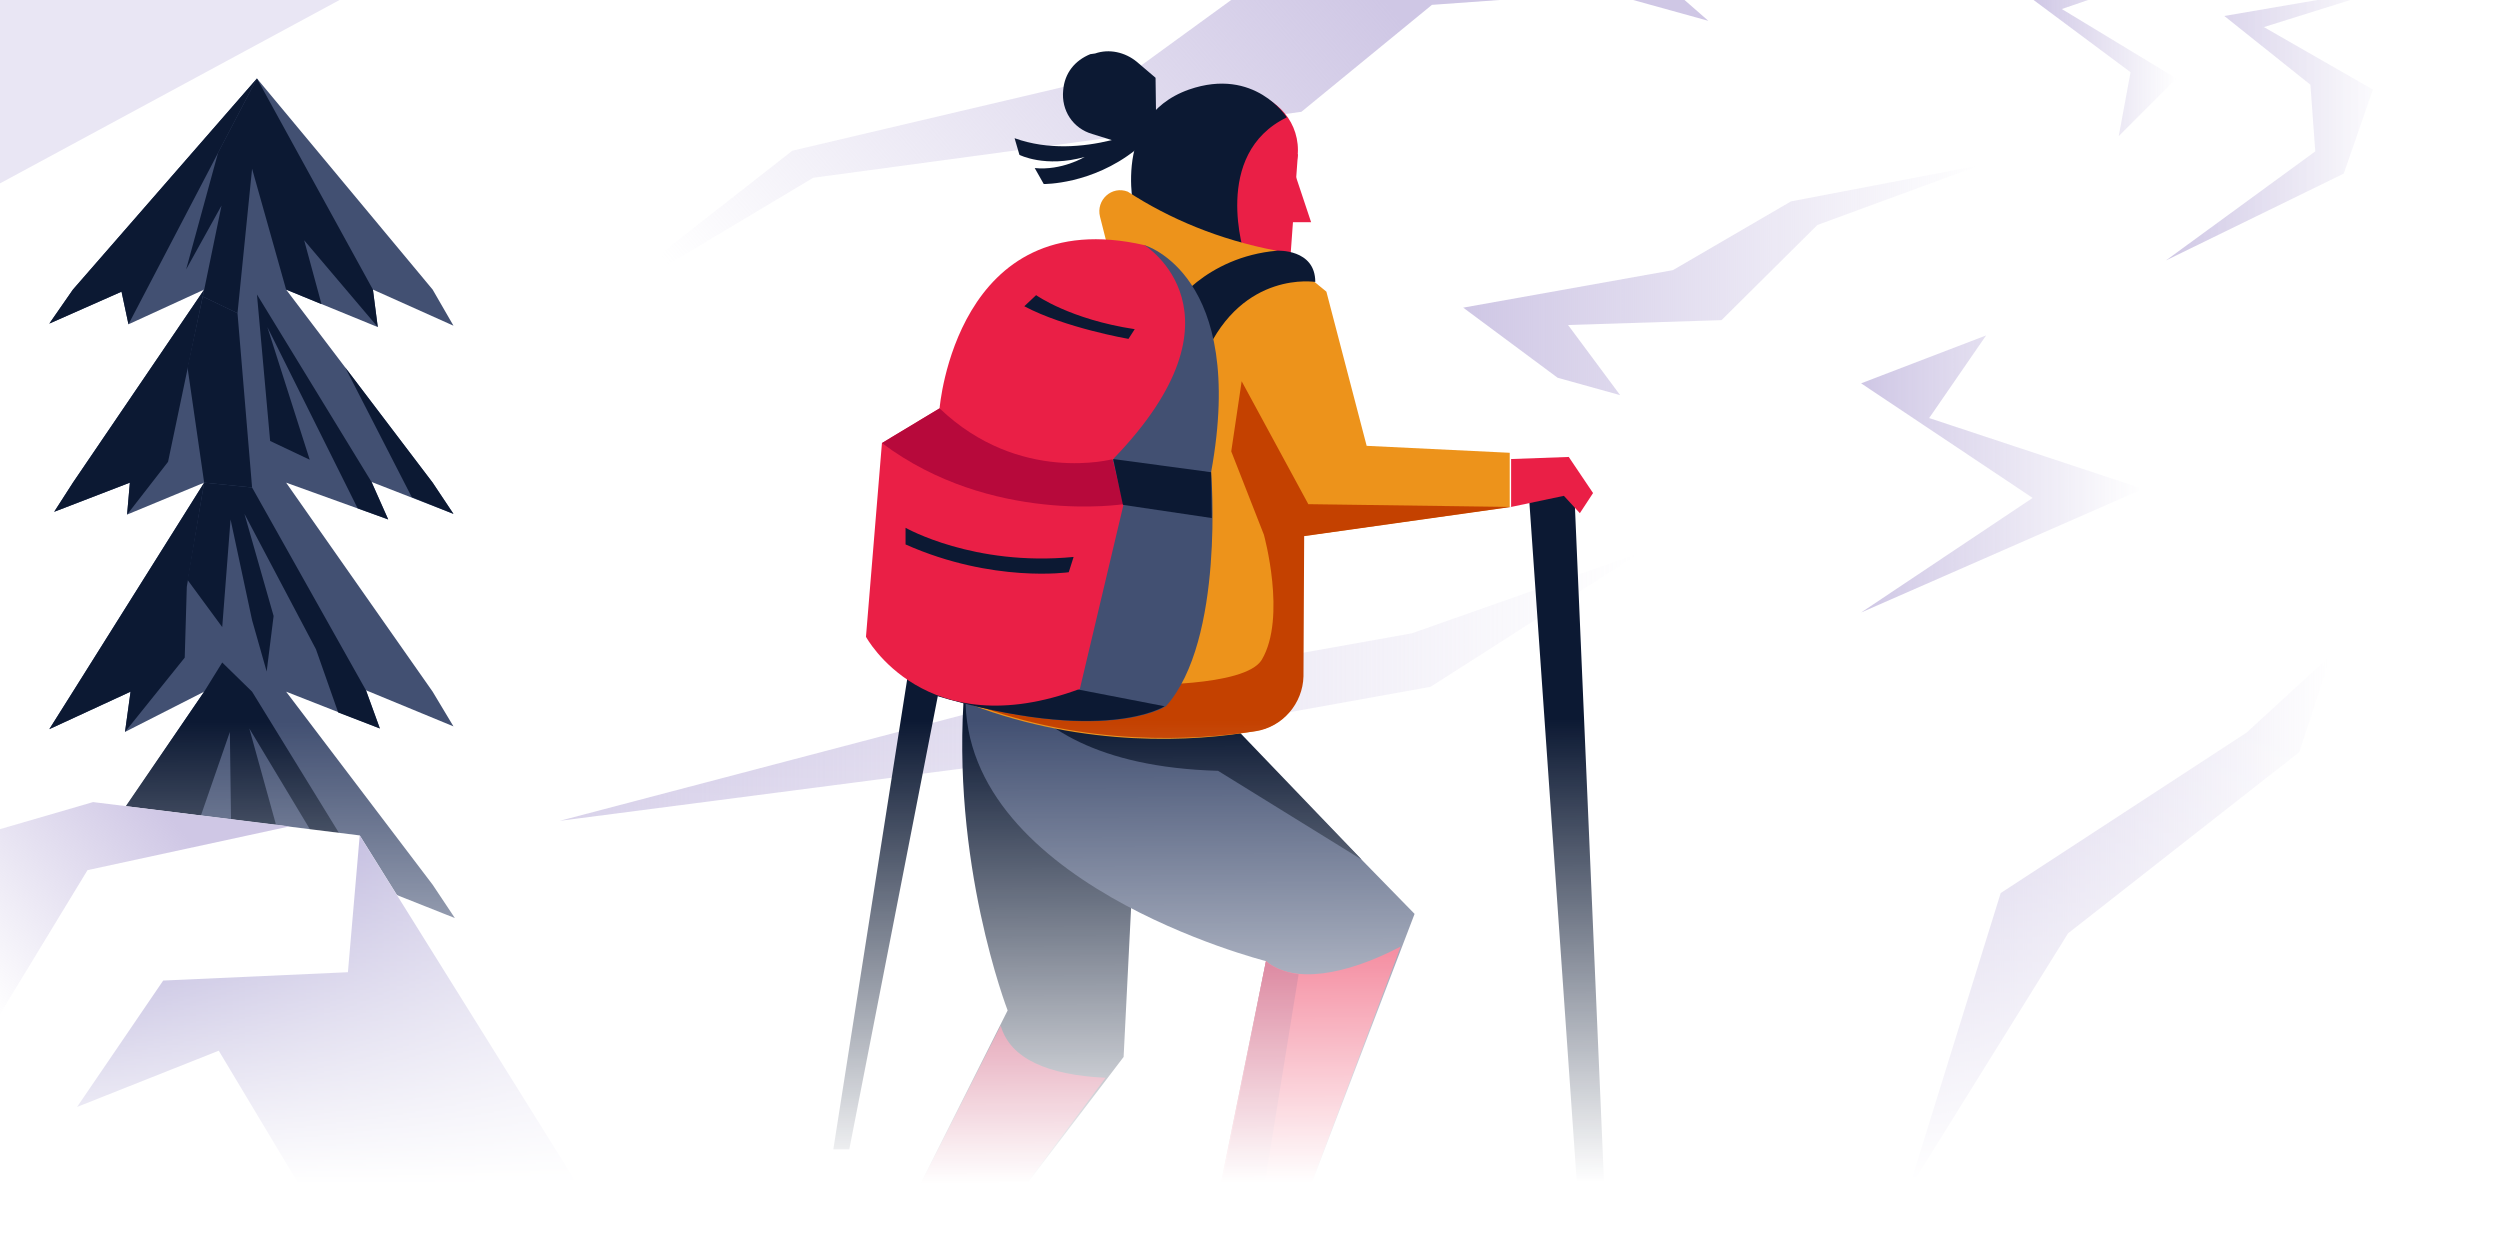 <?xml version="1.0" encoding="utf-8"?>
<!-- Generator: Adobe Illustrator 24.0.1, SVG Export Plug-In . SVG Version: 6.00 Build 0)  -->
<svg version="1.1" id="Layer_1" xmlns="http://www.w3.org/2000/svg" xmlns:xlink="http://www.w3.org/1999/xlink" x="0px" y="0px"
	 viewBox="0 0 360 180" style="enable-background:new 0 0 360 180;" xml:space="preserve">
<style type="text/css">
	.st0{clip-path:url(#SVGID_2_);}
	.st1{fill:#E9E6F4;}
	.st2{fill:url(#SVGID_3_);}
	.st3{fill:url(#SVGID_4_);}
	.st4{fill:#FFFFFF;}
	.st5{fill:#425072;}
	.st6{fill:#0C1933;}
	.st7{fill:url(#SVGID_5_);}
	.st8{fill:url(#SVGID_6_);}
	.st9{fill:url(#SVGID_7_);}
	.st10{fill:url(#SVGID_8_);}
	.st11{fill:url(#SVGID_9_);}
	.st12{fill:url(#SVGID_10_);}
	.st13{fill:url(#SVGID_11_);}
	.st14{fill:none;stroke:#020202;stroke-miterlimit:10;}
	.st15{fill:url(#SVGID_12_);}
	.st16{fill:url(#SVGID_13_);}
	.st17{fill:url(#SVGID_14_);}
	.st18{fill:url(#SVGID_15_);}
	.st19{fill:url(#SVGID_16_);}
	.st20{fill:#ED931B;}
	.st21{fill:#B7093B;}
	.st22{fill:#EA1F46;}
	.st23{fill:#C44100;}
	.st24{fill:url(#SVGID_17_);}
	.st25{fill:url(#SVGID_18_);}
	.st26{fill:url(#SVGID_19_);}
	.st27{fill:url(#SVGID_20_);}
</style>
<g>
	<defs>
		<rect id="SVGID_1_" width="360" height="180"/>
	</defs>
	<clipPath id="SVGID_2_">
		<use xlink:href="#SVGID_1_"  style="overflow:visible;"/>
	</clipPath>
	<g class="st0">
		<rect x="-4.9" y="-184" class="st1" width="372" height="371"/>
		<linearGradient id="SVGID_3_" gradientUnits="userSpaceOnUse" x1="147.612" y1="-113.588" x2="170.802" y2="-82.636">
			<stop  offset="1.240079e-03" style="stop-color:#FFFFFF"/>
			<stop  offset="0.999" style="stop-color:#FFFFFF;stop-opacity:0"/>
		</linearGradient>
		<path class="st2" d="M101.1-82.5l119-27.5l-42,4.6c0,0-9.7-17-18.1-4c0,0-44.1-20.5-47.3,12.2C112.7-97.2,91.7-95.4,101.1-82.5z"
			/>
		<linearGradient id="SVGID_4_" gradientUnits="userSpaceOnUse" x1="39.741" y1="-141.972" x2="90.569" y2="-133.977">
			<stop  offset="1.240079e-03" style="stop-color:#FFFFFF"/>
			<stop  offset="0.999" style="stop-color:#FFFFFF;stop-opacity:0"/>
		</linearGradient>
		<path class="st3" d="M92.4-144.6l-63.7,14.4c0,0-3.1-29.6,35.4-14.2C64.1-144.5,71.1-155.6,92.4-144.6z"/>
		<polygon class="st4" points="-4.8,29 121.1,-39 133.4,-61.2 172.1,-77.2 200.4,-122.7 288.8,-143.6 321.9,-180.6 364.5,-180.6 
			366.9,188.3 -4.8,188.3 		"/>
		<g>
			<polygon class="st5" points="41.2,41.7 62.3,69.5 65.3,74 53.5,69.4 55.9,74.8 41.2,69.5 62.3,99.6 65.3,104.6 52.7,99.4 
				54.7,104.9 41.2,99.6 62.3,127.4 65.5,132.2 53.4,127.4 52.7,132.1 41.2,127.4 41.2,149.5 29.4,149.5 29.4,127.4 19.5,131.7 
				19,127.4 7.5,131.6 10.5,127.4 29.4,99.6 18,105.4 18.8,99.6 7.1,105 10.5,99.6 29.4,69.5 18.3,74.1 18.7,69.5 7.8,73.7 
				10.5,69.5 29.4,41.7 18.5,46.7 17.5,42 7.1,46.6 10.5,41.7 37,11.3 62.3,41.7 65.3,46.9 53.7,41.7 54.4,47.1 			"/>
			<rect x="29.4" y="127.4" class="st6" width="6" height="10.5"/>
			<path class="st6" d="M35.2,41.7"/>
			<polygon class="st6" points="37,11.3 10.5,41.7 7.1,46.6 17.5,42 18.5,46.7 			"/>
			<polygon class="st6" points="29.4,41.7 10.5,69.5 7.8,73.7 18.7,69.5 18.3,74.1 24.2,66.5 			"/>
			<polygon class="st6" points="29.4,69.5 10.5,99.6 7.1,105 18.8,99.6 18,105.4 26.6,94.7 26.9,84.5 			"/>
			<polygon class="st6" points="29.4,99.6 7.5,131.6 19,127.4 19.5,131.7 26.9,123.3 27.7,110.2 			"/>
			<polygon class="st6" points="37,11.3 31.4,22 26.8,38.8 31.9,29.6 29.2,42.7 34.2,45.1 36.3,24.3 41.2,41.7 46.3,43.8 43.8,34.6 
				54.4,47.1 53.7,41.7 			"/>
			<polygon class="st6" points="29.2,42.7 34.2,45.1 36.3,70.2 29.4,69.5 27,52.9 			"/>
			<polygon class="st6" points="37,42.4 53.5,69.4 55.9,74.8 51.5,73.2 38.5,47.1 44.6,66.2 38.9,63.5 			"/>
			<polygon class="st6" points="49.7,52.9 62.3,69.5 65.3,74 59.3,71.6 			"/>
			<polygon class="st6" points="36.3,70.2 52.7,99.4 54.7,104.9 48.7,102.6 45.5,93.5 35.2,74 39.4,88.7 38.4,96.7 36.3,89.3 
				33.2,74.8 32,90.3 27,83.5 29.4,69.5 			"/>
			<polygon class="st6" points="29.4,99.6 32,95.4 36.3,99.6 53.4,127.4 52.7,132.1 47.5,130 44.8,119.7 35.9,104.9 39.7,118.6 
				38.1,126 33.3,120.3 33.1,105.4 26.9,123.3 26,111.8 			"/>
		</g>
		<polygon class="st4" points="-3.1,120.3 13.4,115.5 51.8,120.3 93.4,187 -3.1,187 		"/>
		<linearGradient id="SVGID_5_" gradientUnits="userSpaceOnUse" x1="172.125" y1="-83.909" x2="210.739" y2="-83.909">
			<stop  offset="1.240079e-03" style="stop-color:#897EC1"/>
			<stop  offset="1" style="stop-color:#E0DCEF"/>
		</linearGradient>
		<polygon class="st7" points="200.4,-122.7 198.6,-88.8 210.7,-75.9 210.7,-45.1 200.6,-64.2 172.1,-77.2 		"/>
		<linearGradient id="SVGID_6_" gradientUnits="userSpaceOnUse" x1="121.072" y1="-41.121" x2="161.212" y2="-41.121">
			<stop  offset="1.240079e-03" style="stop-color:#897EC1"/>
			<stop  offset="1" style="stop-color:#E0DCEF"/>
		</linearGradient>
		<polygon class="st8" points="133.4,-61.2 138.6,-45.1 159.7,-37.7 161.2,-21.1 147.3,-33.8 121.1,-39 		"/>
		<linearGradient id="SVGID_7_" gradientUnits="userSpaceOnUse" x1="80.616" y1="-26.251" x2="161.212" y2="-26.251">
			<stop  offset="0" style="stop-color:#CFC7E5"/>
			<stop  offset="1" style="stop-color:#CFC7E5;stop-opacity:0"/>
		</linearGradient>
		<polygon class="st9" points="161.2,-21.1 131.2,-22.9 109.3,-13.5 80.6,-17.1 121.1,-39 147.3,-33.8 		"/>
		<linearGradient id="SVGID_8_" gradientUnits="userSpaceOnUse" x1="337.969" y1="-43.291" x2="279.235" y2="-20.023">
			<stop  offset="0" style="stop-color:#CFC7E5"/>
			<stop  offset="1" style="stop-color:#CFC7E5;stop-opacity:0"/>
		</linearGradient>
		<polygon class="st10" points="324.6,-55.2 338.8,-41.1 326.1,-30.9 333,-21.1 312.1,-30.7 310.9,-40.1 285.1,-42.6 		"/>
		<linearGradient id="SVGID_9_" gradientUnits="userSpaceOnUse" x1="250.025" y1="-23.627" x2="286" y2="-23.627">
			<stop  offset="1.240079e-03" style="stop-color:#897EC1"/>
			<stop  offset="1" style="stop-color:#E0DCEF"/>
		</linearGradient>
		<polygon class="st11" points="277.9,-41.1 274.2,-27.2 286,-22.5 286,-6.1 277.9,-16.5 260.4,-17.2 250,-26.3 		"/>
		<polygon class="st5" points="301,-47.6 301,-54 292.7,-54 299.3,-63.7 292.7,-63.7 299.5,-73.5 293.6,-73.5 302.9,-86 
			311.8,-74.4 306.1,-73.9 311.8,-64.6 306.7,-64.4 311.8,-55.4 305.2,-55.4 305,-48.8 		"/>
		<linearGradient id="SVGID_10_" gradientUnits="userSpaceOnUse" x1="80.616" y1="98.897" x2="236.207" y2="98.897">
			<stop  offset="0" style="stop-color:#CFC7E5"/>
			<stop  offset="1" style="stop-color:#CFC7E5;stop-opacity:0"/>
		</linearGradient>
		<polygon class="st12" points="80.6,118.2 141.1,102.3 203.3,91.2 236.2,79.6 206,98.9 146,109.7 		"/>
		<linearGradient id="SVGID_11_" gradientUnits="userSpaceOnUse" x1="274.786" y1="132.831" x2="335.657" y2="132.831">
			<stop  offset="0" style="stop-color:#CFC7E5"/>
			<stop  offset="1" style="stop-color:#CFC7E5;stop-opacity:0"/>
		</linearGradient>
		<polygon class="st13" points="274.8,171.4 297.8,134.4 331.1,108.3 335.7,94.3 323.5,105.5 288.1,128.6 		"/>
		<path class="st14" d="M292.7,166.9"/>
		<linearGradient id="SVGID_12_" gradientUnits="userSpaceOnUse" x1="210.739" y1="40.355" x2="285.13" y2="40.355">
			<stop  offset="0" style="stop-color:#CFC7E5"/>
			<stop  offset="1" style="stop-color:#CFC7E5;stop-opacity:0"/>
		</linearGradient>
		<polygon class="st15" points="224.3,54.4 210.7,44.3 240.9,38.9 257.9,29 285.1,23.8 261.7,32.4 247.9,46.1 225.8,46.8 
			233.3,56.9 		"/>
		<linearGradient id="SVGID_13_" gradientUnits="userSpaceOnUse" x1="311.922" y1="17.833" x2="344.24" y2="17.833">
			<stop  offset="0" style="stop-color:#CFC7E5"/>
			<stop  offset="1" style="stop-color:#CFC7E5;stop-opacity:0"/>
		</linearGradient>
		<polygon class="st16" points="344.2,-1.8 326,3.9 341.7,12.9 337.5,25 311.9,37.5 333.4,21.8 332.7,12.2 320.3,2.3 		"/>
		<linearGradient id="SVGID_14_" gradientUnits="userSpaceOnUse" x1="292.717" y1="8.13" x2="313.404" y2="8.13">
			<stop  offset="0" style="stop-color:#CFC7E5"/>
			<stop  offset="1" style="stop-color:#CFC7E5;stop-opacity:0"/>
		</linearGradient>
		<polygon class="st17" points="310.3,-3.3 296.9,1.3 313.4,11.3 305.1,19.6 306.8,10.4 292.7,-0.1 		"/>
		<linearGradient id="SVGID_15_" gradientUnits="userSpaceOnUse" x1="268.013" y1="68.256" x2="308.602" y2="68.256">
			<stop  offset="0" style="stop-color:#CFC7E5"/>
			<stop  offset="1" style="stop-color:#CFC7E5;stop-opacity:0"/>
		</linearGradient>
		<polygon class="st18" points="286,48.3 277.8,60.2 308.6,70.4 268,88.2 292.7,71.7 268,55.2 		"/>
		<linearGradient id="SVGID_16_" gradientUnits="userSpaceOnUse" x1="196.916" y1="-2.93" x2="117.994" y2="63.939">
			<stop  offset="0" style="stop-color:#CFC7E5"/>
			<stop  offset="1" style="stop-color:#CFC7E5;stop-opacity:0"/>
		</linearGradient>
		<polygon class="st19" points="234,-7.5 215.2,-10.7 210.7,-24.3 163.4,10.1 114.1,21.7 83.3,45.8 117.1,25.6 187.4,16.1 
			206.2,0.7 231.2,-1.1 246,3 		"/>
		<g>
			<polygon class="st20" points="132.1,172.9 127.5,181.8 120.9,190.5 143.5,190 137,186.6 141,177.7 			"/>
			<polygon class="st20" points="176.3,172.2 173.3,181.7 169.8,189.6 192.5,189.6 184.8,185.1 186.1,172.2 			"/>
			<path class="st6" d="M163.2,124.3l-1.4,27.9L141,179.5c0,0-8.1,2.2-10.7-4.6l14.8-29.4c0,0-8.3-21.4-6.2-46.6L163.2,124.3z"/>
			<path class="st21" d="M130.4,174.8c2.6,6.8,10.7,4.6,10.7,4.6l18.1-24.2c-8.3-0.4-13.7-2.7-15.1-7.5L130.4,174.8z"/>
			<path class="st5" d="M174.5,101.7l29.2,29.9l-17.8,46.6c0,0-8.8,2.7-11.4-1.4l7.8-38.4c0,0-45.2-11.4-43.2-39.6L174.5,101.7z"/>
			<path class="st6" d="M141.9,87.3c0,0-1.3,22.7,33.5,23.7l20.7,12.8l-23.5-24.5L141.9,87.3z"/>
			<path class="st22" d="M182.3,138.4l-7.8,38.4c2.6,4.2,11.4,1.4,11.4,1.4l15.8-41.9C193.7,140.5,186.2,141.7,182.3,138.4z"/>
			<path class="st6" d="M166.5,17.9c0,0-10.7,5.5-20.4,2l0.7,2.4c0,0,3.7,1.9,9.4,0.3c0,0-3.3,2-7.2,1.6l1.3,2.3
				c0,0,6.9,0.1,13.2-4.9L166.5,17.9z"/>
			<circle class="st22" cx="178.6" cy="21.6" r="8.3"/>
			<polygon class="st22" points="186.9,22.2 185.8,37.3 176,35 166.5,22.2 			"/>
			<path class="st6" d="M166.5,18.8l-0.1-7.6l-2.7-2.3c-1.7-1.4-4-1.9-6-1.2L157,7.8c-2.2,0.9-3.7,2.7-3.9,5.2l0,0
				c-0.3,2.9,1.4,5.5,4.2,6.3l3.2,1L166.5,18.8z"/>
			<path class="st6" d="M185.3,16.9c0,0-4.6-7.3-14.1-4c-11.8,4.2-7.6,18.7-7.6,18.7s5.3,3.2,15.7,5.3
				C179.2,36.7,174.4,22.2,185.3,16.9z"/>
			<polygon class="st22" points="186.5,25.1 188.8,32 185.6,32 			"/>
			<path class="st20" d="M139.9,101.5l20.4-62.8l-1.9-7.5c-0.6-2.4,1.7-4.5,4-3.6c6,3.9,13.1,6.9,21.4,8.5l7.2,5.9l5.8,22.2l20.6,1
				V73l-29.8,4.2l-0.1,20.2c0,4-2.9,7.3-6.9,7.9C172.1,106.8,156.3,107.7,139.9,101.5z"/>
			<path class="st23" d="M217.6,73l-29.2-0.4l-9.6-17.7L177.3,65L182,77c0,0,3.3,11.9-0.3,18c-2.4,4-18.1,3.6-18.1,3.6l-20.7-5.8
				l-3,8.5c16.6,6.3,32.2,5.3,40.9,4c3.9-0.6,6.8-4,6.9-7.9l0.1-20.2l0,0L217.6,73z"/>
			<path class="st6" d="M168.6,44.9c-0.1-0.6,5-7.9,15.3-8.8c0,0,5.5-0.3,5.5,4.5c0,0-10.4-1.7-15.8,10.4L168.6,44.9z"/>
			<path class="st5" d="M164.8,35.3c0,0,14.8,4.2,9.6,32.7c0,0-6.8,4.2-14.1-1.9L164.8,35.3z"/>
			<path class="st5" d="M160.3,66.1l14.1,1.9c0,0,2,24.2-6.5,33.7c0,0-8.8,5.8-33.2-1.6L160.3,66.1z"/>
			<g>
				<path class="st6" d="M144.3,90.6l-3.9,1.7l-5.9,7.8c24.5,7.3,33.2,1.6,33.2,1.6l-12.4-2.4L144.3,90.6z"/>
			</g>
			<polygon class="st6" points="131.5,92.3 120,165.5 122.3,165.5 136.4,93.3 			"/>
			<path class="st22" d="M135.3,58.8l-8.3,5l-2.3,27.9c0,0,8.5,15.8,30.8,7.5l6.3-26.6l-1.6-6.5L135.3,58.8z"/>
			<g>
				<path class="st21" d="M135.3,58.8l-8.3,5c15.7,11.8,34.8,8.8,34.8,8.8l-1.6-6.5L135.3,58.8z"/>
			</g>
			<path class="st22" d="M135.3,58.8c0,0,2.4-29.7,29.5-23.5c0,0,15.8,9.8-4.5,30.8C160.3,66.1,146.8,69.8,135.3,58.8z"/>
			<polygon class="st6" points="220.2,71.9 227.5,176.6 231.3,177.7 226.7,70.9 			"/>
			<polygon class="st22" points="217.6,66.1 225.9,65.8 229.4,71 227.5,73.9 225.2,71.4 217.6,73 			"/>
			<polygon class="st6" points="161.7,72.7 174.5,74.6 174.4,68 160.3,66.1 			"/>
			<path class="st6" d="M130.4,76c0,0,9.8,5.6,24.2,4.2l-0.7,2.2c0,0-10.9,1.6-23.5-4V76z"/>
			<path class="st6" d="M149.2,42.5c0,0,4.9,3.5,14.2,4.9l-0.9,1.4c0,0-9.2-1.6-15-4.7L149.2,42.5z"/>
			<path class="st21" d="M182.3,138.4c0,0,1.3,1.4,4.7,1.9l-6.3,38.9c0,0-4.3,0.7-6-2.3L182.3,138.4z"/>
		</g>
		<linearGradient id="SVGID_17_" gradientUnits="userSpaceOnUse" x1="11.139" y1="153.671" x2="93.353" y2="153.671">
			<stop  offset="1.240079e-03" style="stop-color:#897EC1"/>
			<stop  offset="1" style="stop-color:#E0DCEF"/>
		</linearGradient>
		<polygon class="st24" points="51.8,120.3 50.1,140 23.5,141.2 11.1,159.4 31.5,151.3 52.9,187 93.4,187 		"/>
		<linearGradient id="SVGID_18_" gradientUnits="userSpaceOnUse" x1="179.926" y1="103.699" x2="180.072" y2="170.33">
			<stop  offset="0" style="stop-color:#FFFFFF;stop-opacity:0"/>
			<stop  offset="1" style="stop-color:#FFFFFF"/>
		</linearGradient>
		<rect x="-6" y="95.1" class="st25" width="372" height="84.9"/>
		<linearGradient id="SVGID_19_" gradientUnits="userSpaceOnUse" x1="298.936" y1="-132.466" x2="326.632" y2="-157.591">
			<stop  offset="0" style="stop-color:#CFC7E5"/>
			<stop  offset="1" style="stop-color:#CFC7E5;stop-opacity:0"/>
		</linearGradient>
		<polygon class="st26" points="288.8,-143.6 303.5,-141.9 315.7,-122 315.7,-153.5 313.9,-171.7 		"/>
		<linearGradient id="SVGID_20_" gradientUnits="userSpaceOnUse" x1="23.36" y1="116.257" x2="-5.309" y2="140.548">
			<stop  offset="0" style="stop-color:#CFC7E5"/>
			<stop  offset="1" style="stop-color:#CFC7E5;stop-opacity:0"/>
		</linearGradient>
		<polygon class="st27" points="41.7,119 12.6,125.3 -3.2,151.3 -3.1,120.3 13.4,115.5 		"/>
	</g>
</g>
</svg>
